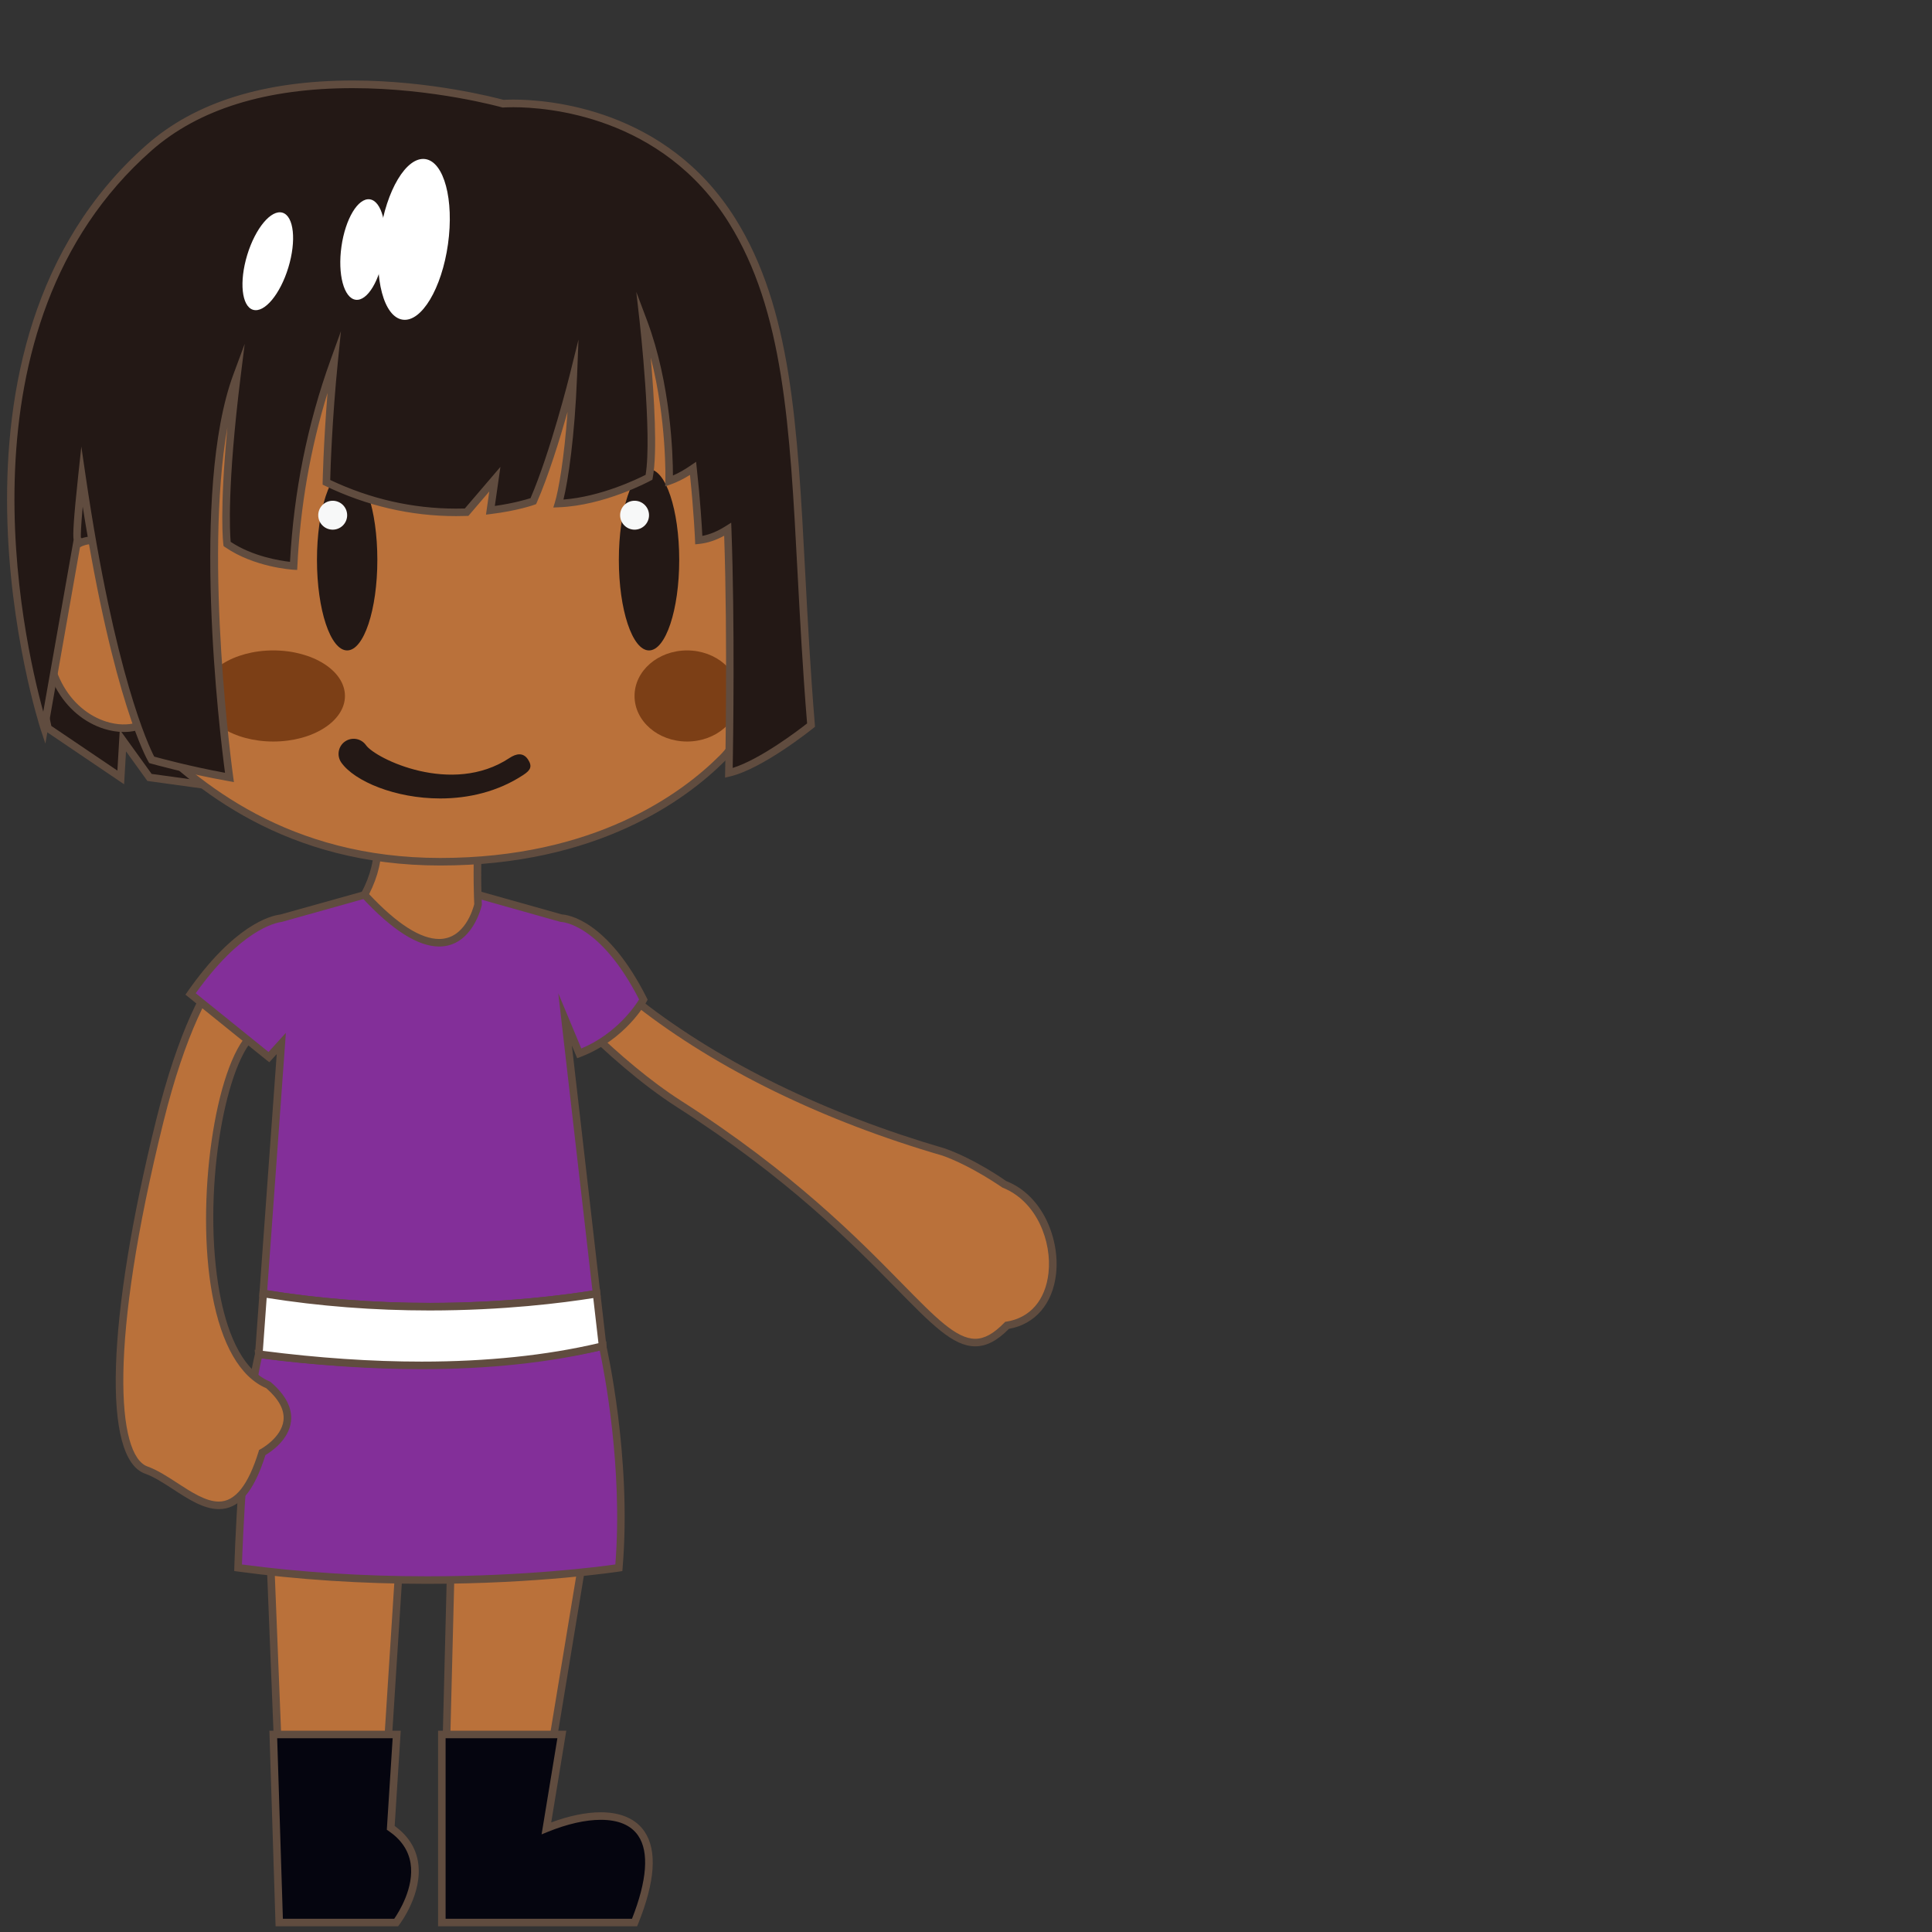 <?xml version="1.0" encoding="utf-8"?>
<!-- Generator: Adobe Illustrator 18.0.0, SVG Export Plug-In . SVG Version: 6.00 Build 0)  -->
<!DOCTYPE svg PUBLIC "-//W3C//DTD SVG 1.1//EN" "http://www.w3.org/Graphics/SVG/1.1/DTD/svg11.dtd">
<svg version="1.1" id="レイヤー_1" xmlns="http://www.w3.org/2000/svg" xmlns:xlink="http://www.w3.org/1999/xlink" x="0px"
	 y="0px" width="64px" height="64px" viewBox="0 0 64 64" style="enable-background:new 0 0 64 64;" xml:space="preserve">
<rect x="0" y="0" width="64" height="64" fill="#333333" stroke="none"/>
<g>
	<g>
		<g>
			<path style="fill:#BA713A;" d="M9.254,59.102h3.506l0.698-10.916l1.577-0.292l-0.283,11.208
				h3.324l1.885-11.416v-3.095c-3.789,0.912-8.065,0.704-11.388,0.267l0.218,2.661
				L9.254,59.102z"/>
			<path style="fill:#604C3F;" d="M18.182,59.227h-3.558l0.003-0.128L14.906,48.045l-1.329,0.246
				l-0.699,10.936H9.134l-0.468-11.703l-0.23-2.811l0.153,0.021
				c4.321,0.569,8.245,0.482,11.343-0.264l0.154-0.037v3.253L18.182,59.227z
				 M14.881,58.977h3.089l1.868-11.312l-0.001-2.916
				c-3.066,0.71-6.905,0.794-11.126,0.252l0.206,2.508l0.458,11.468h3.269
				l0.696-10.896l1.824-0.338L14.881,58.977z"/>
		</g>
		<g>
			<g>
				<path style="fill:#05050F;" d="M14.637,57.456v6.229h3.19h3.193
					C22.5,60.019,20.255,59.688,18.101,60.565l0.511-3.109H14.637z"/>
				<path style="fill:#604C3F;" d="M21.105,63.811h-6.593v-6.479h4.247l-0.499,3.038
					c0.593-0.22,1.157-0.336,1.642-0.336c0.666,0,1.167,0.222,1.45,0.64
					c0.423,0.628,0.351,1.657-0.215,3.06L21.105,63.811z M14.762,63.561h6.174
					c0.498-1.263,0.57-2.212,0.208-2.747c-0.237-0.352-0.655-0.53-1.243-0.53
					c-0.509,0-1.115,0.138-1.753,0.398L17.941,60.766l0.523-3.185h-3.703V63.561z"/>
			</g>
			<g>
				<path style="fill:#05050F;" d="M9.053,57.456L9.25,63.686h3.875c0,0,1.512-1.979-0.181-3.137
					l0.197-3.093H9.053z"/>
				<path style="fill:#604C3F;" d="M13.187,63.811H9.129l-0.205-6.479h4.351l-0.201,3.156
					c0.438,0.316,0.698,0.719,0.774,1.194c0.166,1.032-0.591,2.037-0.624,2.08
					L13.187,63.811z M9.371,63.561h3.689c0.144-0.207,0.67-1.035,0.54-1.84
					c-0.069-0.427-0.313-0.786-0.727-1.068l-0.059-0.04l0.193-3.031H9.182
					L9.371,63.561z"/>
			</g>
		</g>
		<g>
			<path style="fill:#BA713A;" d="M17.794,32.335c0,0,2.284,2.69,4.71,4.241
				c8.051,5.146,8.756,9.496,10.856,7.327c2.161-0.338,1.908-3.886-0.105-4.679
				c0,0-0.978-0.696-1.982-1.058c-3.65-1.062-7.262-2.708-10.103-4.927
				C21.17,33.239,19.469,31.229,17.794,32.335z"/>
			<path style="fill:#604C3F;" d="M32.307,44.599L32.307,44.599
				c-0.734,0-1.444-0.724-2.62-1.922c-1.426-1.454-3.581-3.649-7.25-5.995
				c-2.414-1.543-4.714-4.238-4.737-4.265l-0.091-0.107l0.118-0.078
				c0.354-0.234,0.738-0.353,1.14-0.353c1.302,0,2.355,1.228,2.399,1.279
				c2.624,2.046,6.103,3.743,10.043,4.889c1.017,0.365,1.979,1.047,2.02,1.076
				c1.232,0.481,1.78,1.946,1.655,3.071c-0.109,0.992-0.691,1.672-1.562,1.826
				C33.03,44.415,32.676,44.599,32.307,44.599z M17.985,32.365
				c0.458,0.521,2.481,2.76,4.586,4.106c3.693,2.361,5.86,4.569,7.294,6.03
				c1.13,1.152,1.812,1.848,2.441,1.848l0,0c0.305,0,0.611-0.169,0.963-0.532
				l0.029-0.03l0.041-0.006c0.786-0.124,1.294-0.712,1.394-1.614
				c0.114-1.033-0.382-2.375-1.525-2.826c-0.036-0.021-1.002-0.705-1.979-1.057
				c-3.963-1.152-7.471-2.863-10.138-4.946c-0.028-0.029-1.042-1.209-2.227-1.209
				C18.559,32.128,18.264,32.208,17.985,32.365z"/>
		</g>
		<g>
			<path style="fill:#832F99;" d="M19.961,44.591c0,0,0.851,3.655,0.539,7.343
				c0,0-5.863,0.918-12.613,0c0,0,0.135-4.8,0.687-7.076
				C8.573,44.857,14.59,45.796,19.961,44.591z"/>
			<path style="fill:#604C3F;" d="M14.157,52.467c-2.175,0-4.291-0.138-6.287-0.409l-0.111-0.016
				l0.003-0.112c0.001-0.048,0.142-4.839,0.69-7.102l0.027-0.112l0.113,0.019
				c0.022,0.003,2.257,0.346,5.17,0.346c0,0,0.001,0,0.001,0
				c2.286,0,4.361-0.205,6.17-0.611l0.121-0.027l0.028,0.121
				c0.009,0.037,0.852,3.717,0.542,7.382l-0.008,0.098l-0.097,0.015
				C20.493,52.062,17.861,52.467,14.157,52.467z M8.015,51.825
				c1.953,0.26,4.018,0.392,6.142,0.392c3.285,0,5.721-0.32,6.227-0.393
				c0.255-3.222-0.377-6.43-0.517-7.084c-1.798,0.392-3.85,0.59-6.103,0.59
				c0,0-0,0-0.001,0c-2.559,0-4.599-0.263-5.094-0.332
				C8.193,47.078,8.04,51.102,8.015,51.825z"/>
		</g>
		<g>
			<path style="fill:#BA713A;" d="M9.143,30.89c0,0-2.201-0.405-3.851,6.253
				C3.641,43.799,3.545,48.236,4.846,48.698c1.3,0.462,2.834,2.688,3.841-0.581
				c0,0,1.732-0.917,0.201-2.238C6.036,44.697,6.737,35.812,8.359,34.279
				C8.359,34.279,10.815,32.001,9.143,30.89z"/>
			<path style="fill:#604C3F;" d="M7.248,49.992L7.248,49.992
				c-0.502,0-1.015-0.334-1.511-0.657c-0.328-0.213-0.637-0.414-0.933-0.519
				C3.388,48.313,3.532,43.719,5.17,37.112c1.461-5.894,3.353-6.352,3.898-6.352
				c0.063,0,0.097,0.007,0.097,0.007l0.047,0.019
				c0.388,0.258,0.601,0.596,0.634,1.007c0.095,1.175-1.341,2.521-1.402,2.578
				c-1.014,0.958-1.763,5.235-1.167,8.465c0.204,1.106,0.657,2.512,1.66,2.928
				l0.034,0.021c0.493,0.426,0.718,0.862,0.669,1.297
				c-0.07,0.618-0.672,1.017-0.847,1.12C8.408,49.423,7.917,49.992,7.248,49.992z
				 M9.068,31.01c-0.355,0-2.202,0.297-3.656,6.163
				C3.597,44.494,3.868,48.218,4.888,48.58c0.323,0.115,0.66,0.334,0.985,0.546
				c0.466,0.303,0.947,0.616,1.375,0.616c0.543,0,0.976-0.544,1.32-1.662
				L8.583,48.031l0.046-0.024c0.007-0.004,0.697-0.378,0.762-0.954
				c0.039-0.345-0.153-0.703-0.569-1.066c-0.866-0.37-1.485-1.443-1.791-3.104
				c-0.562-3.053,0.088-7.603,1.243-8.693c0.015-0.014,1.41-1.322,1.324-2.376
				c-0.026-0.326-0.19-0.588-0.499-0.801C9.09,31.011,9.08,31.01,9.068,31.01z
				"/>
		</g>
		<g>
			<g>
				<path style="fill:#832F99;" d="M19.762,42.855l-1.043-9.087l0.469,1.125
					c1.469-0.562,2.125-1.781,2.125-1.781c-1.359-2.696-2.719-2.696-2.719-2.696
					l-2.758-0.776h-3.76L9.303,30.418c-0.272,0.034-1.458,0.315-2.99,2.507
					l2.594,2.094L9.317,34.566l-0.599,8.281
					C13.702,43.665,18.036,43.141,19.762,42.855z"/>
				<path style="fill:#604C3F;" d="M14.235,43.411c-1.895,0-3.758-0.148-5.536-0.44
					l-0.113-0.019l0.581-8.034l-0.247,0.271l-0.092-0.073l-2.685-2.167l0.067-0.096
					c1.545-2.21,2.746-2.518,3.077-2.559l2.789-0.779l3.794,0.005l2.744,0.772
					c0.182,0.01,1.503,0.171,2.811,2.764l0.029,0.059l-0.031,0.058
					c-0.027,0.051-0.695,1.266-2.19,1.839l-0.114,0.043l-0.175-0.42l0.956,8.325
					l-0.117,0.02C18.806,43.14,16.787,43.411,14.235,43.411z M8.852,42.742
					c1.731,0.278,3.542,0.419,5.383,0.419c2.436,0,4.382-0.248,5.39-0.41
					l-1.131-9.848l0.762,1.829c1.157-0.484,1.772-1.392,1.915-1.624
					c-1.289-2.517-2.564-2.566-2.577-2.566l-0.033-0.005l-2.741-0.771h-3.726
					l-2.756,0.773c-0.232,0.031-1.363,0.271-2.854,2.363l2.411,1.946l0.575-0.633
					L8.852,42.742z"/>
			</g>
			<g>
				<path style="fill:#FFFFFF;" d="M19.961,44.591l-0.199-1.735
					c-1.726,0.285-6.06,0.81-11.043-0.008L8.573,44.857
					C11.896,45.295,16.172,45.503,19.961,44.591z"/>
				<path style="fill:#604C3F;" d="M13.965,45.355c-0,0-0,0-0,0
					c-1.703,0-3.522-0.126-5.407-0.374l-0.117-0.016l0.164-2.264l0.135,0.022
					c1.766,0.289,3.615,0.437,5.496,0.437c2.535-0.001,4.539-0.269,5.507-0.429
					l0.13-0.021l0.227,1.976l-0.107,0.025
					C18.218,45.139,16.19,45.355,13.965,45.355z M8.707,44.749
					c1.833,0.236,3.601,0.356,5.258,0.356h0c2.161,0,4.131-0.205,5.86-0.61
					L19.653,43c-1.019,0.162-2.973,0.41-5.418,0.411
					c-1.847,0-3.664-0.141-5.401-0.418L8.707,44.749z"/>
			</g>
		</g>
	</g>
	<g>
		<path style="fill:#231815;" d="M1.59,24.123L4,25.753l0.071-1.222l0.881,1.222l3.443,0.474
			l-2.667-16.188l-3.333,1.25C2.396,11.29,0.256,18.274,1.59,24.123z"/>
		<path style="fill:#604C3F;" d="M8.547,26.374l-3.665-0.504l-0.707-0.98l-0.064,1.09
			l-2.633-1.781l-0.011-0.048c-1.325-5.814,0.787-12.828,0.809-12.898l0.018-0.059
			l0.058-0.022l3.476-1.303l0.025,0.15L8.547,26.374z M5.023,25.637l3.222,0.443
			L5.63,10.21l-3.132,1.175c-0.2,0.686-2.022,7.206-0.797,12.663l2.188,1.479
			l0.079-1.354L5.023,25.637z"/>
	</g>
	<g>
		<g>
			<path style="fill:#BA713A;" d="M12.5,27.882c0.036,0.515-0.076,1.102-0.425,1.758
				c3.122,3.378,3.76,0.322,3.76,0.322s-0.049-0.875-0.001-2.064
				C15.87,27.044,12.375,26.11,12.5,27.882z"/>
			<path style="fill:#604C3F;" d="M14.548,31.355L14.548,31.355
				c-0.703,0-1.565-0.549-2.564-1.63l-0.06-0.065l0.042-0.078
				c0.31-0.583,0.448-1.152,0.411-1.691c-0.022-0.315,0.058-0.573,0.239-0.767
				c0.228-0.245,0.607-0.374,1.099-0.374c0.763,0,1.663,0.315,2.049,0.716
				c0.137,0.143,0.204,0.29,0.198,0.437c-0.048,1.169,0,2.044,0,2.053
				l0,0.016l-0.003,0.016C15.956,30.001,15.66,31.355,14.548,31.355z
				 M12.227,29.62c0.924,0.985,1.705,1.485,2.321,1.485
				c0.854,0,1.129-1.019,1.162-1.154c-0.006-0.132-0.044-0.97,0-2.059
				c0.004-0.095-0.067-0.19-0.128-0.253c-0.339-0.353-1.177-0.64-1.869-0.64
				c-0.293,0-0.689,0.051-0.916,0.294c-0.132,0.141-0.19,0.336-0.173,0.579
				C12.665,28.435,12.531,29.022,12.227,29.62z"/>
		</g>
		<g>
			<path style="fill:#BA713A;" d="M25.5,14.832c0,0-0.56,2.097-0.75,4.424
				c-0.194,2.378,0.542,4.498-0.821,5.861c-1.644,1.644-4.631,3.428-9.345,3.428
				s-7.709-2.115-9.876-4.333c-1.625-1.663-1.415-9.381-1.415-9.381
				S2.042,4.546,15.5,4.546C26.5,4.546,25.5,14.832,25.5,14.832z"/>
			<path style="fill:#604C3F;" d="M14.584,28.671c-5.104,0-8.132-2.495-9.965-4.371
				c-1.643-1.681-1.459-9.154-1.45-9.472c-0.004-0.02-0.436-3.853,2.208-6.837
				C7.475,5.623,10.88,4.421,15.5,4.421c3.399,0,6.009,0.977,7.756,2.902
				c2.768,3.049,2.373,7.477,2.368,7.521c-0.009,0.041-0.562,2.134-0.75,4.422
				c-0.06,0.736-0.03,1.442-0.001,2.125c0.064,1.523,0.12,2.839-0.856,3.814
				C22.723,26.5,19.777,28.671,14.584,28.671z M15.5,4.671
				c-4.545,0-7.888,1.173-9.937,3.486c-2.569,2.901-2.15,6.623-2.146,6.66
				c-0.001,0.095-0.189,7.703,1.38,9.309c1.802,1.844,4.776,4.295,9.787,4.295
				c5.103,0,7.99-2.125,9.256-3.392c0.898-0.898,0.845-2.163,0.783-3.627
				c-0.029-0.69-0.059-1.405,0.002-2.156c0.189-2.312,0.748-4.425,0.754-4.446
				c0-0.023,0.383-4.344-2.31-7.31C21.372,5.62,18.825,4.671,15.5,4.671z"/>
		</g>
		<g>
			<g>
				<ellipse style="fill:#231815;" cx="11.5" cy="18.546" rx="1" ry="3"/>
				<circle style="fill:#F7F8F8;" cx="11.021" cy="17.067" r="0.479"/>
			</g>
			<g>
				<ellipse style="fill:#231815;" cx="21.5" cy="18.546" rx="1" ry="3"/>
				<circle style="fill:#F7F8F8;" cx="21.021" cy="17.067" r="0.479"/>
			</g>
		</g>
		<g>
			<path style="fill:#BA713A;" d="M5,19.034c0,0-2.682-3.086-3.383,0.901
				s2.957,5.036,3.655,3.534"/>
			<path style="fill:#604C3F;" d="M4.102,24.248c-0.209,0-0.429-0.034-0.653-0.104
				c-1.273-0.4-2.371-1.863-1.955-4.229c0.214-1.221,0.642-1.928,1.269-2.103
				c1.064-0.297,2.281,1.082,2.332,1.141l-0.188,0.164
				c-0.012-0.013-1.154-1.317-2.077-1.063c-0.526,0.146-0.892,0.787-1.089,1.904
				c-0.39,2.217,0.615,3.581,1.784,3.948c0.722,0.225,1.395,0.026,1.635-0.489
				l0.227,0.105C5.168,23.986,4.681,24.248,4.102,24.248z"/>
		</g>
		<path style="fill:#231815;" d="M14.584,26.45c-1.493,0-2.842-0.571-3.278-1.189
			c-0.158-0.226-0.105-0.538,0.121-0.697c0.226-0.158,0.537-0.105,0.697,0.121
			c0.312,0.443,2.847,1.69,4.754,0.424c0.229-0.152,0.456-0.185,0.61,0.046
			c0.152,0.23,0.09,0.355-0.141,0.508
			C16.494,26.23,15.512,26.45,14.584,26.45z"/>
		<ellipse style="fill:#7C3F16;" cx="9.053" cy="23.055" rx="2.374" ry="1.509"/>
		<ellipse style="fill:#7C3F16;" cx="22.76" cy="23.055" rx="1.74" ry="1.509"/>
	</g>
	<g>
		<path style="fill:#231815;" d="M24.253,7.311C21.581,3.036,16.667,3.435,16.667,3.435
			S9.053,1.269,4.938,4.894c-7.622,6.714-3.473,19.229-3.473,19.229L2.562,17.895
			c0,0-0.072-0.032,0.151-2.109c1.068,7.27,2.311,9.384,2.311,9.384
			s1.166,0.333,2.577,0.583c0,0-1.288-9.166,0.249-13.311
			c-0.516,4.145-0.326,5.576-0.326,5.576c0.946,0.656,2.203,0.729,2.203,0.729
			c0.123-2.583,0.643-4.844,1.344-6.785C10.849,14.161,10.812,15.977,10.812,15.977
			c1.772,0.856,3.412,1.034,4.645,0.989l0.935-1.093l-0.147,1.032
			c0.883-0.107,1.421-0.303,1.421-0.303c0.675-1.533,1.325-4.145,1.325-4.145
			c-0.085,2.197-0.339,3.731-0.492,4.225c1.507-0.057,3-0.872,3-0.872
			c0.25-1.292-0.185-5.156-0.185-5.156c0.935,2.489,0.851,5.281,0.851,5.281
			c0.302-0.107,0.558-0.257,0.792-0.418c0.152,1.384,0.191,2.377,0.191,2.377
			c0.358-0.038,0.679-0.185,0.958-0.361c0.132,3.581,0.039,8.068,0.039,8.068
			c1.073-0.25,2.722-1.583,2.722-1.583C26.25,16.546,26.671,11.178,24.253,7.311z"/>
		<path style="fill:#604C3F;" d="M7.749,25.907l-0.17-0.03
			c-1.401-0.248-2.577-0.583-2.589-0.586l-0.048-0.014l-0.025-0.043
			c-0.049-0.083-1.156-2.023-2.177-8.45c-0.061,0.678-0.065,0.933-0.062,1.025
			l0.026,0.011l-1.201,6.812l-0.156-0.47c-0.042-0.126-4.087-12.671,3.509-19.363
			c1.606-1.415,3.905-2.132,6.833-2.132c2.566,0,4.751,0.576,4.991,0.641
			c0.045-0.003,0.158-0.009,0.325-0.009c1.147,0,5.067,0.284,7.355,3.944
			c1.852,2.961,2.055,6.824,2.313,11.715c0.084,1.596,0.171,3.247,0.32,5.049
			l0.005,0.066l-0.051,0.042c-0.068,0.055-1.684,1.354-2.772,1.608l-0.157,0.037
			l0.003-0.161c0.001-0.044,0.088-4.351-0.032-7.852
			c-0.281,0.153-0.553,0.242-0.827,0.271l-0.133,0.014l-0.005-0.134
			c-0-0.009-0.037-0.908-0.168-2.166c-0.223,0.14-0.433,0.243-0.648,0.319
			l-0.172,0.061l0.005-0.183c0.001-0.023,0.051-2.002-0.484-4.084
			c0.108,1.252,0.229,3.141,0.065,3.987l-0.011,0.058l-0.051,0.028
			c-0.062,0.034-1.537,0.829-3.055,0.887l-0.176,0.007l0.052-0.169
			c0.12-0.388,0.308-1.449,0.42-2.999c-0.255,0.897-0.635,2.131-1.02,3.006
			l-0.021,0.049l-0.05,0.019c-0.022,0.008-0.562,0.202-1.449,0.31l-0.162,0.02
			l0.109-0.768l-0.691,0.809l-0.055,0.002c-0.115,0.004-0.233,0.006-0.355,0.006
			c-1.501,0-2.964-0.339-4.348-1.008l-0.072-0.035L10.688,15.975
			c0-0.015,0.027-1.281,0.162-2.959c-0.57,1.846-0.905,3.772-0.999,5.738
			l-0.006,0.126l-0.126-0.007c-0.053-0.003-1.303-0.083-2.267-0.751L7.406,18.09
			l-0.007-0.055c-0.006-0.05-0.134-1.081,0.134-3.876
			c-0.789,4.464,0.18,11.496,0.192,11.576L7.749,25.907z M5.109,25.064
			c0.227,0.062,1.193,0.324,2.345,0.536c-0.174-1.312-1.154-9.335,0.278-13.2
			l0.374-1.009l-0.133,1.068c-0.453,3.64-0.358,5.192-0.332,5.49
			c0.728,0.484,1.637,0.626,1.966,0.663c0.123-2.307,0.574-4.558,1.344-6.691
			l0.343-0.95l-0.101,1.005c-0.192,1.91-0.245,3.549-0.254,3.924
			c1.329,0.629,2.73,0.948,4.167,0.948c0.1,0,0.197-0.001,0.292-0.004
			l1.179-1.378l-0.185,1.294c0.619-0.087,1.042-0.213,1.182-0.258
			c0.655-1.512,1.29-4.048,1.296-4.074l0.293-1.178l-0.047,1.213
			c-0.078,2.008-0.296,3.459-0.451,4.085c1.246-0.094,2.458-0.685,2.722-0.819
			c0.22-1.314-0.192-5.022-0.196-5.06l-0.113-1l0.354,0.942
			c0.793,2.114,0.859,4.47,0.86,5.141c0.192-0.083,0.381-0.19,0.595-0.337
			l0.172-0.118l0.022,0.208c0.118,1.076,0.169,1.926,0.185,2.247
			c0.251-0.047,0.505-0.153,0.772-0.322l0.184-0.116l0.008,0.217
			c0.116,3.156,0.057,7.06,0.042,7.908c0.923-0.289,2.194-1.263,2.464-1.475
			c-0.146-1.78-0.232-3.412-0.316-4.99c-0.256-4.854-0.458-8.689-2.275-11.595
			c-2.22-3.551-6.029-3.827-7.144-3.827c-0.207,0-0.324,0.009-0.327,0.009
			l-0.022,0.002l-0.022-0.006c-0.022-0.006-2.273-0.637-4.944-0.637
			c-2.866,0-5.109,0.696-6.668,2.069c-6.607,5.82-4.249,16.182-3.585,18.589
			L2.438,17.884c-0.027-0.187-0.001-0.687,0.151-2.112l0.105-0.979l0.143,0.974
			C3.807,22.373,4.934,24.729,5.109,25.064z"/>
	</g>
	
		<ellipse transform="matrix(0.99 0.139 -0.139 0.99 1.241 -1.835)" style="fill:#FFFFFF;" cx="13.713" cy="7.938" rx="1.138" ry="2.687"/>
	
		<ellipse transform="matrix(0.99 0.14 -0.14 0.99 1.272 -1.598)" style="fill:#FFFFFF;" cx="12.021" cy="8.264" rx="0.712" ry="1.68"/>
	
		<ellipse transform="matrix(0.957 0.291 -0.291 0.957 2.904 -2.207)" style="fill:#FFFFFF;" cx="8.866" cy="8.653" rx="0.712" ry="1.68"/>
</g>
<g>
</g>
<g>
</g>
<g>
</g>
<g>
</g>
<g>
</g>
<g>
</g>
</svg>
